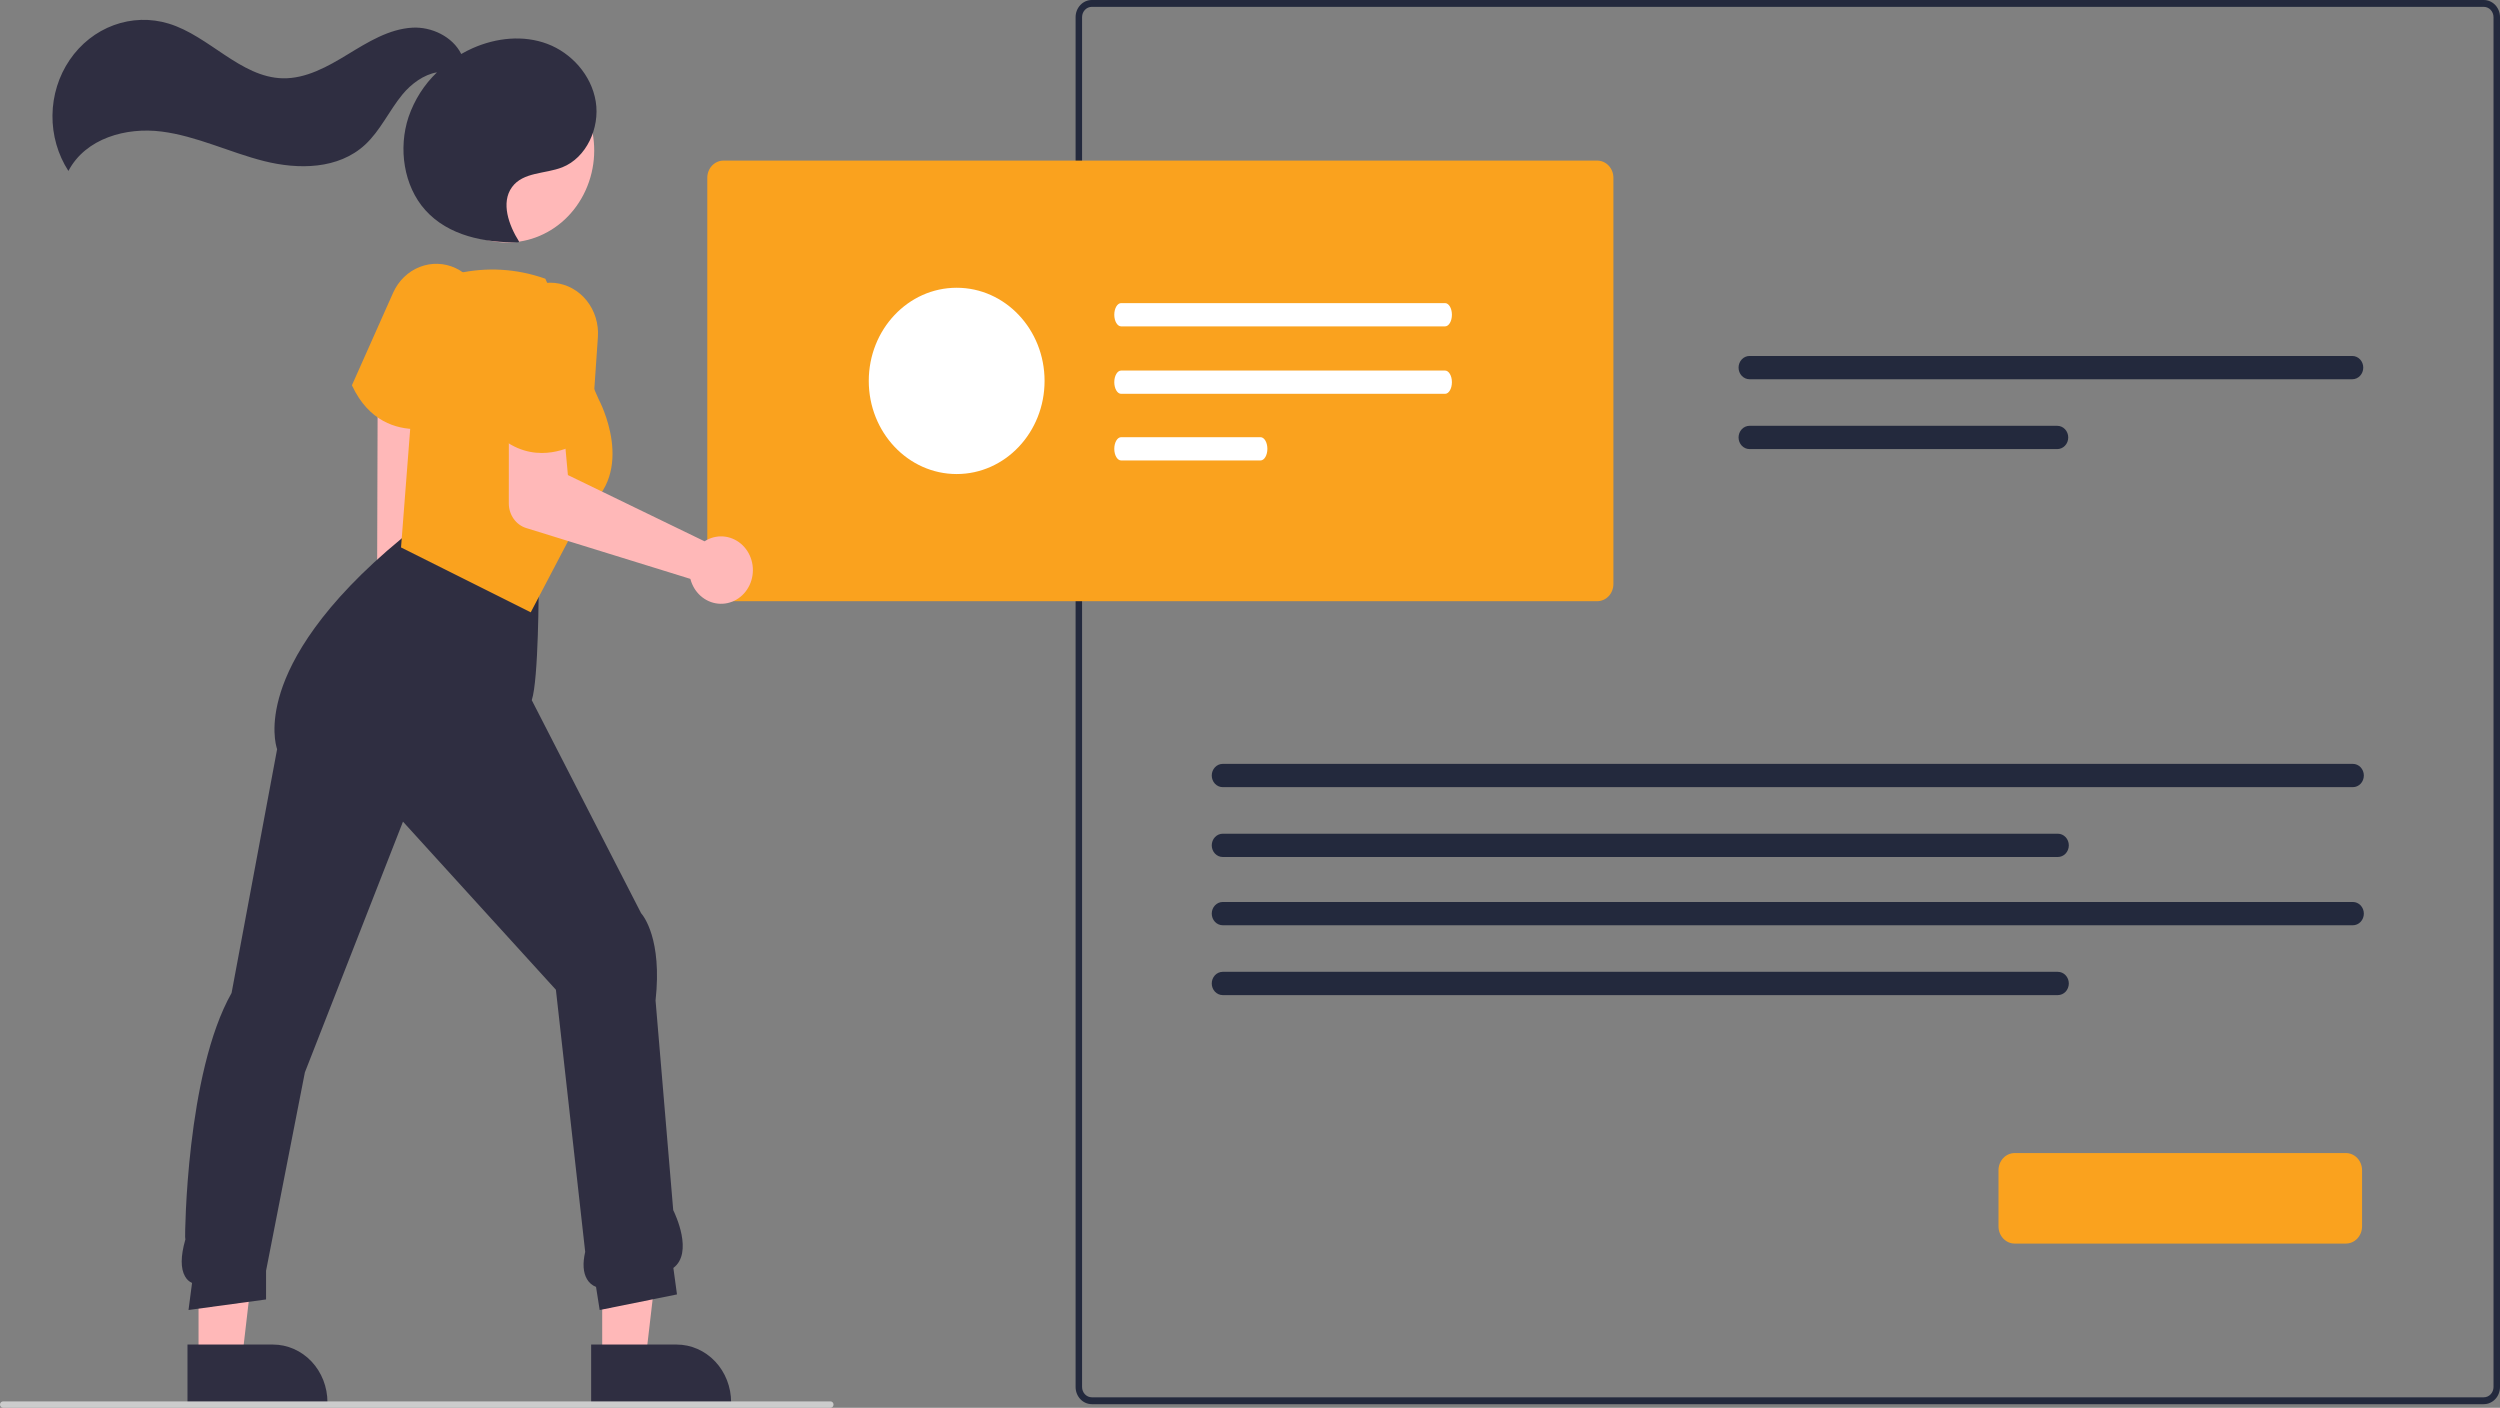 <svg width="602" height="339" viewBox="0 0 602 339" fill="none" xmlns="http://www.w3.org/2000/svg">
<rect x="0" y="0" width="602" height="339" fill="#808080" stroke="none"/>
<g clip-path="url(#clip0_200_613)">
<path d="M598.104 338.124H262.9C261.867 338.123 260.877 337.687 260.147 336.913C259.416 336.139 259.005 335.09 259.004 333.996V4.128C259.005 3.034 259.416 1.985 260.147 1.211C260.877 0.437 261.867 0.001 262.9 0H598.104C599.137 0.001 600.127 0.437 600.857 1.211C601.588 1.985 601.998 3.034 602 4.128V333.995C601.999 335.089 601.588 336.139 600.857 336.913C600.127 337.687 599.137 338.123 598.104 338.124ZM262.9 1.648C262.281 1.65 261.688 1.911 261.25 2.375C260.812 2.838 260.566 3.467 260.564 4.123V333.995C260.566 334.651 260.812 335.279 261.25 335.743C261.688 336.207 262.281 336.468 262.9 336.47H598.104C598.723 336.469 599.316 336.207 599.754 335.744C600.192 335.28 600.438 334.651 600.439 333.995V4.128C600.438 3.473 600.192 2.844 599.754 2.38C599.316 1.916 598.723 1.655 598.104 1.654L262.9 1.648Z" fill="#23293D"/>
<path d="M421.29 85.717C420.588 85.717 419.915 86.012 419.419 86.538C418.923 87.064 418.645 87.776 418.645 88.52C418.645 89.263 418.923 89.976 419.419 90.502C419.915 91.027 420.588 91.323 421.29 91.323H566.428C567.13 91.323 567.802 91.027 568.298 90.502C568.794 89.976 569.073 89.263 569.073 88.52C569.073 87.776 568.794 87.064 568.298 86.538C567.802 86.012 567.13 85.717 566.428 85.717H421.29Z" fill="#23293D"/>
<path d="M421.29 102.536C420.588 102.536 419.915 102.831 419.419 103.357C418.923 103.882 418.645 104.595 418.645 105.339C418.645 106.082 418.923 106.795 419.419 107.32C419.915 107.846 420.588 108.141 421.29 108.141H495.386C496.087 108.141 496.76 107.846 497.256 107.32C497.752 106.795 498.031 106.082 498.031 105.339C498.031 104.595 497.752 103.882 497.256 103.357C496.76 102.831 496.087 102.536 495.386 102.536H421.29Z" fill="#23293D"/>
<path d="M294.434 183.94C293.733 183.94 293.06 184.236 292.564 184.761C292.068 185.287 291.789 186 291.789 186.743C291.789 187.487 292.068 188.2 292.564 188.725C293.06 189.251 293.733 189.546 294.434 189.546H566.569C567.271 189.546 567.944 189.251 568.44 188.725C568.936 188.2 569.214 187.487 569.214 186.743C569.214 186 568.936 185.287 568.44 184.761C567.944 184.236 567.271 183.94 566.569 183.94H294.434Z" fill="#23293D"/>
<path d="M294.434 200.759C293.733 200.759 293.06 201.055 292.564 201.58C292.068 202.106 291.789 202.819 291.789 203.562C291.789 204.306 292.068 205.018 292.564 205.544C293.06 206.07 293.733 206.365 294.434 206.365H495.527C496.229 206.365 496.901 206.07 497.397 205.544C497.893 205.018 498.172 204.306 498.172 203.562C498.172 202.819 497.893 202.106 497.397 201.58C496.901 201.055 496.229 200.759 495.527 200.759H294.434Z" fill="#23293D"/>
<path d="M294.434 217.197C293.733 217.197 293.06 217.493 292.564 218.018C292.068 218.544 291.789 219.257 291.789 220C291.789 220.743 292.068 221.456 292.564 221.982C293.06 222.508 293.733 222.803 294.434 222.803H566.569C567.271 222.803 567.944 222.508 568.44 221.982C568.936 221.456 569.214 220.743 569.214 220C569.214 219.257 568.936 218.544 568.44 218.018C567.944 217.493 567.271 217.197 566.569 217.197H294.434Z" fill="#23293D"/>
<path d="M294.434 234.016C293.733 234.016 293.06 234.311 292.564 234.837C292.068 235.363 291.789 236.076 291.789 236.819C291.789 237.562 292.068 238.275 292.564 238.801C293.06 239.327 293.733 239.622 294.434 239.622H495.527C496.229 239.622 496.901 239.327 497.397 238.801C497.893 238.275 498.172 237.562 498.172 236.819C498.172 236.076 497.893 235.363 497.397 234.837C496.901 234.311 496.229 234.016 495.527 234.016H294.434Z" fill="#23293D"/>
<path d="M384.61 144.77H174.212C173.18 144.769 172.189 144.334 171.459 143.56C170.728 142.786 170.318 141.736 170.316 140.642V42.8C170.318 41.705 170.728 40.656 171.459 39.882C172.189 39.108 173.18 38.672 174.212 38.671H384.61C385.643 38.672 386.633 39.108 387.363 39.882C388.094 40.656 388.505 41.705 388.506 42.8V140.642C388.505 141.736 388.094 142.786 387.363 143.56C386.633 144.334 385.643 144.769 384.61 144.77Z" fill="#FAA21E"/>
<path d="M564.887 299.453H485.136C484.103 299.452 483.113 299.016 482.383 298.242C481.652 297.468 481.241 296.419 481.24 295.324V281.784C481.241 280.69 481.652 279.64 482.383 278.866C483.113 278.092 484.103 277.657 485.136 277.656H564.887C565.92 277.657 566.911 278.092 567.641 278.866C568.371 279.64 568.782 280.69 568.783 281.784V295.324C568.782 296.419 568.371 297.468 567.641 298.242C566.911 299.016 565.92 299.452 564.887 299.453Z" fill="#FAA21E"/>
<path d="M92.281 165.595C88.845 162.877 87.836 157.796 90.029 154.248C90.246 153.9 90.493 153.574 90.765 153.272L90.985 80.989L101.124 82.995L101.57 154.087C103.88 156.927 104.346 161.065 102.475 164.093C100.282 167.641 95.719 168.314 92.281 165.595Z" fill="#FFB8B8"/>
<path d="M145.012 327.387L155.465 327.386L160.439 284.661L145.011 284.662L145.012 327.387Z" fill="#FFB8B8"/>
<path d="M142.346 323.77L162.932 323.769H162.933C166.412 323.769 169.749 325.234 172.209 327.841C174.669 330.448 176.052 333.984 176.052 337.671V338.123L142.346 338.124L142.346 323.77Z" fill="#2F2E41"/>
<path d="M47.811 327.387L58.265 327.386L63.237 284.661L47.81 284.662L47.811 327.387Z" fill="#FFB8B8"/>
<path d="M45.145 323.77L65.731 323.769H65.732C69.211 323.769 72.548 325.234 75.008 327.841C77.468 330.448 78.85 333.984 78.851 337.671V338.123L45.145 338.124L45.145 323.77Z" fill="#2F2E41"/>
<path d="M144.402 315.453L143.526 309.883C142.626 309.549 141.861 308.899 141.359 308.04C140.419 306.465 140.269 304.248 140.914 301.45L133.861 238.334L97.038 197.85L73.416 258.226L64.065 306.004V312.907L45.394 315.447L46.244 308.941C45.53 308.616 44.935 308.054 44.549 307.34C43.476 305.448 43.491 302.515 44.592 298.625L44.64 298.456L44.579 297.875C44.536 297.468 44.817 258.442 55.765 239.107L66.729 180.403C66.445 179.577 65.039 174.763 67.617 166.629C70.161 158.603 77.277 145.671 96.729 129.651L96.796 129.597L96.879 129.578C97.094 129.531 118.548 125.011 129.643 140.386L129.718 140.49V140.621C129.718 141.572 129.699 163.692 128.048 168.6L154.377 219.899C154.889 220.475 159.492 226.108 157.857 240.916L162.111 291.396C162.597 292.38 167 301.652 162.147 305.322L163.017 311.696L144.402 315.453Z" fill="#2F2E41"/>
<path d="M100.358 103.328C95.414 103.328 88.845 101.476 84.823 92.942L84.744 92.774L94.651 70.52C95.935 67.637 98.232 65.401 101.052 64.29C103.872 63.178 106.99 63.281 109.739 64.575C112.489 65.869 114.651 68.252 115.763 71.214C116.876 74.176 116.85 77.481 115.692 80.423L107.127 102.182L106.978 102.241C104.838 102.969 102.605 103.336 100.358 103.328Z" fill="#FAA21E"/>
<path d="M127.801 147.45L96.568 131.822L100.861 76.32L108.688 66.183L110.205 65.839C117.173 64.258 124.413 64.683 131.174 67.07L131.322 67.123L144.179 96.185C144.259 96.33 153.531 113.675 140.714 122.82L127.801 147.45Z" fill="#FAA21E"/>
<path d="M170.738 129.762C170.365 129.927 170.005 130.122 169.661 130.347L136.75 114.394L135.906 105.12L122.531 104.641L122.521 121.212C122.52 122.551 122.929 123.854 123.686 124.925C124.443 125.997 125.508 126.779 126.721 127.155L166.242 139.394C166.648 140.985 167.501 142.408 168.689 143.473C169.876 144.537 171.342 145.194 172.89 145.354C174.438 145.515 175.996 145.173 177.356 144.372C178.716 143.572 179.814 142.352 180.503 140.875C181.193 139.397 181.442 137.732 181.217 136.101C180.991 134.47 180.303 132.95 179.243 131.744C178.183 130.537 176.801 129.702 175.282 129.348C173.763 128.994 172.178 129.138 170.738 129.762Z" fill="#FFB8B8"/>
<path d="M130.482 109.078C126.731 109.078 122.499 107.703 118.437 103.399L118.312 103.266L121.056 78.833C121.412 75.667 122.923 72.775 125.265 70.774C127.608 68.774 130.596 67.825 133.591 68.129C136.585 68.434 139.348 69.968 141.289 72.404C143.23 74.84 144.193 77.984 143.974 81.164L142.354 104.677L142.23 104.782C142.15 104.85 137.058 109.078 130.482 109.078Z" fill="#FAA21E"/>
<path d="M140.518 46.849C146.065 36.095 142.335 22.611 132.187 16.733C122.039 10.854 109.314 14.806 103.767 25.56C98.219 36.314 101.949 49.798 112.097 55.676C122.246 61.555 134.97 57.603 140.518 46.849Z" fill="#FFB8B8"/>
<path d="M143.456 24.447C142.416 18.042 137.565 12.733 131.785 10.56C126.005 8.388 119.487 9.095 113.827 11.596C112.884 12.015 111.963 12.484 111.066 13.003C108.997 8.825 103.925 6.401 99.286 6.663C93.681 6.979 88.62 10.121 83.753 13.082C78.885 16.044 73.662 18.991 68.051 18.853C57.911 18.604 50.367 8.642 40.616 5.681C36.276 4.363 31.657 4.496 27.391 6.063C23.124 7.629 19.418 10.552 16.777 14.433C14.136 18.314 12.689 22.964 12.634 27.748C12.579 32.532 13.919 37.218 16.47 41.166C20.63 33.266 30.4 30.597 38.878 31.673C47.355 32.748 55.256 36.686 63.561 38.783C71.867 40.881 81.485 40.791 87.918 34.843C91.568 31.469 93.71 26.646 96.887 22.773C99.036 20.153 102.095 17.941 105.221 17.42C102.142 20.358 99.792 24.053 98.376 28.179C95.87 35.725 97.21 44.786 102.409 50.586C107.983 56.804 116.732 58.461 124.825 58.361L124.994 58.178C122.516 54.248 120.561 48.798 123.289 45.059C125.982 41.367 131.294 41.911 135.418 40.278C141.163 38.003 144.494 30.851 143.456 24.447Z" fill="#2F2E41"/>
<path d="M199.984 339H0.73C0.536 339 0.351 338.918 0.214 338.773C0.077 338.628 0 338.432 0 338.227C0 338.021 0.077 337.825 0.214 337.68C0.351 337.535 0.536 337.453 0.73 337.453H199.984C200.177 337.453 200.363 337.535 200.5 337.68C200.637 337.825 200.713 338.021 200.713 338.227C200.713 338.432 200.637 338.628 200.5 338.773C200.363 338.918 200.177 339 199.984 339Z" fill="#CCCCCC"/>
<path d="M269.97 72.987C269.057 72.99 268.318 74.248 268.319 75.796C268.321 77.339 269.059 78.59 269.97 78.593H347.971C348.885 78.59 349.624 77.332 349.622 75.784C349.62 74.241 348.882 72.99 347.971 72.987H269.97Z" fill="white"/>
<path d="M269.97 89.229C269.057 89.232 268.318 90.489 268.319 92.037C268.321 93.581 269.059 94.831 269.97 94.835H347.971C348.885 94.831 349.624 93.574 349.622 92.026C349.62 90.482 348.882 89.232 347.971 89.229H269.97Z" fill="white"/>
<path d="M269.97 105.274C269.057 105.277 268.318 106.534 268.319 108.082C268.321 109.626 269.059 110.877 269.97 110.88H303.534C304.448 110.877 305.187 109.619 305.185 108.071C305.184 106.528 304.445 105.277 303.534 105.274H269.97Z" fill="white"/>
<path d="M230.366 114.15C242.056 114.15 251.532 104.108 251.532 91.721C251.532 79.334 242.056 69.292 230.366 69.292C218.677 69.292 209.2 79.334 209.2 91.721C209.2 104.108 218.677 114.15 230.366 114.15Z" fill="white"/>
</g>
<defs>
<clipPath id="clip0_200_613">
<rect width="602" height="339" fill="white"/>
</clipPath>
</defs>
</svg>
